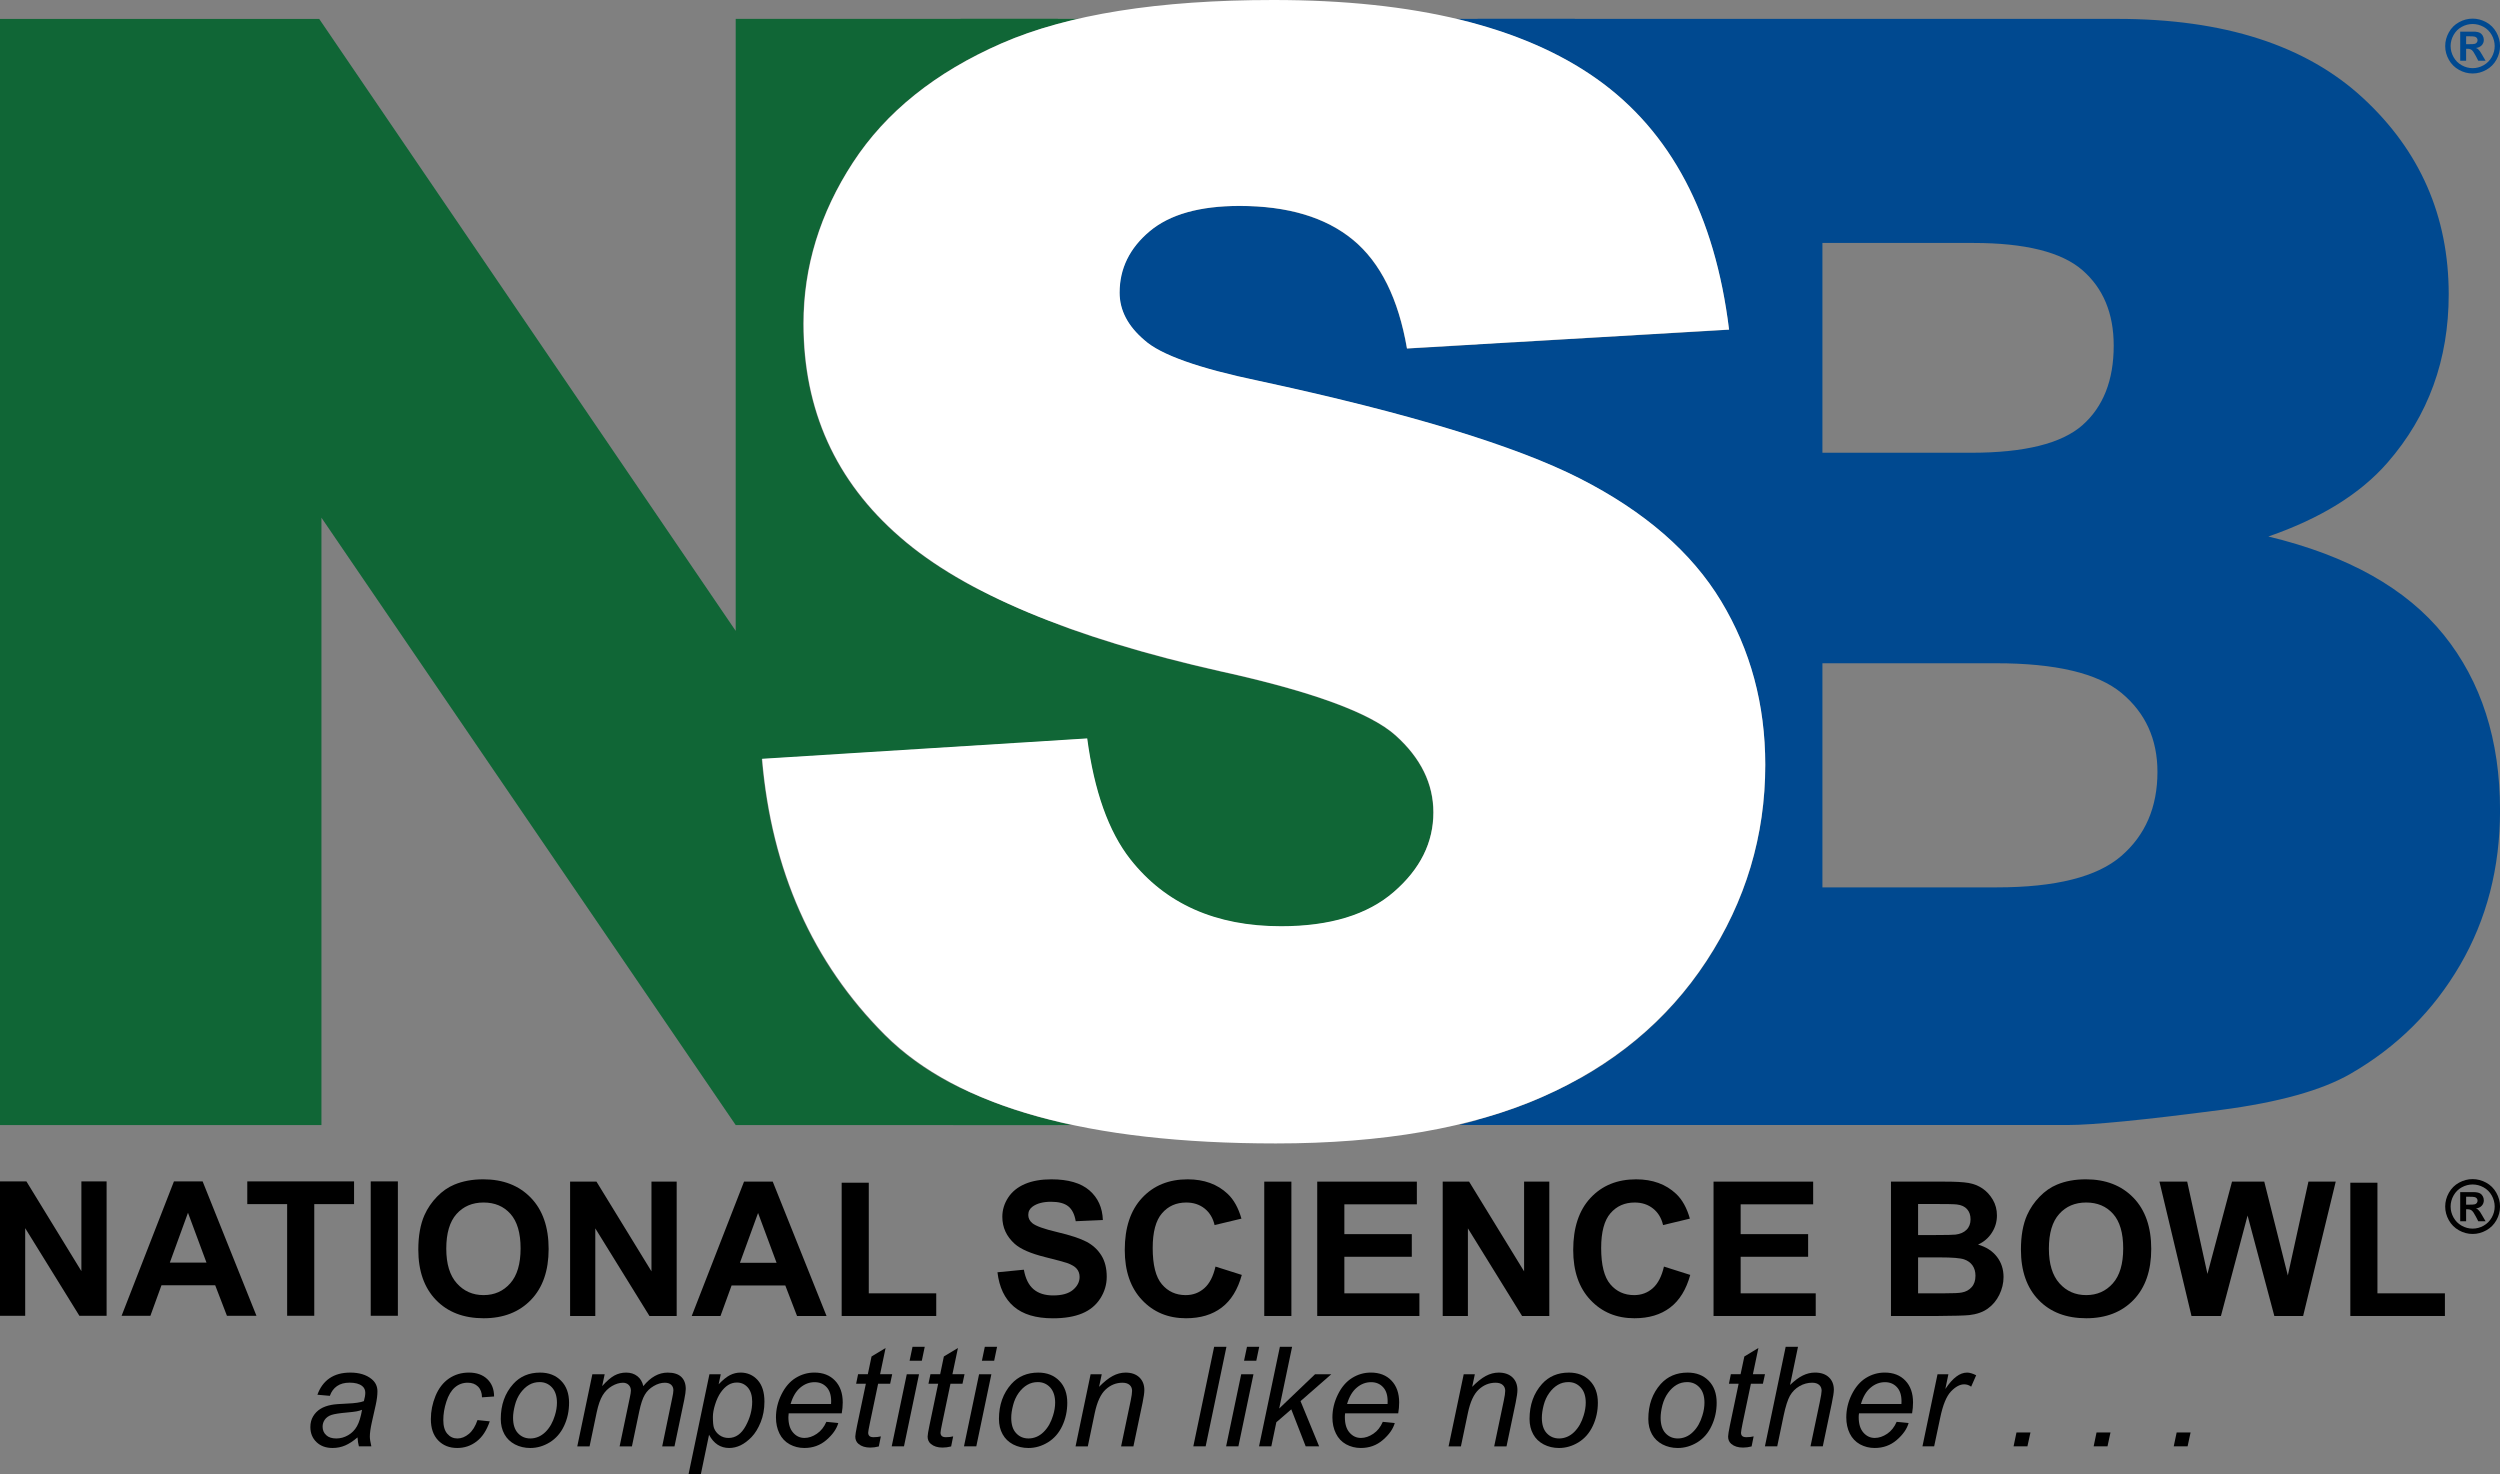 <?xml version="1.0" encoding="utf-8"?>
<!-- Generator: Adobe Illustrator 16.0.0, SVG Export Plug-In . SVG Version: 6.00 Build 0)  -->
<!DOCTYPE svg PUBLIC "-//W3C//DTD SVG 1.1//EN" "http://www.w3.org/Graphics/SVG/1.1/DTD/svg11.dtd">
<svg version="1.1" xmlns="http://www.w3.org/2000/svg" xmlns:xlink="http://www.w3.org/1999/xlink" x="0px" y="0px"
	 width="233.578px" height="137.717px" viewBox="0 0 233.578 137.717" enable-background="new 0 0 233.578 137.717"
	 xml:space="preserve">
<rect x="0" y="0" width="233.578" height="137.717" fill="#808080" stroke="none"/>
<g id="guides">
</g>
<g id="nsb_logo">
	<g>
		<g>
			<path d="M39.083,116.754c0-1.279,0.192-2.354,0.573-3.221c0.287-0.639,0.677-1.213,1.171-1.721
				c0.492-0.51,1.034-0.887,1.621-1.131c0.782-0.33,1.685-0.496,2.705-0.496c1.852,0,3.332,0.574,4.442,1.721
				c1.109,1.148,1.664,2.744,1.664,4.787c0,2.027-0.549,3.613-1.653,4.758c-1.101,1.141-2.574,1.715-4.417,1.715
				c-1.867,0-3.351-0.566-4.454-1.707C39.635,120.321,39.083,118.752,39.083,116.754 M41.696,116.667
				c0,1.422,0.329,2.502,0.984,3.232c0.656,0.736,1.49,1.104,2.5,1.104c1.011,0,1.84-0.365,2.487-1.094
				c0.65-0.727,0.973-1.82,0.973-3.273c0-1.438-0.317-2.514-0.947-3.223c-0.629-0.707-1.467-1.061-2.513-1.061
				s-1.887,0.359-2.527,1.074C42.015,114.143,41.696,115.225,41.696,116.667"/>
			<polygon points="53.265,122.954 53.265,110.401 55.73,110.401 60.867,118.784 60.867,110.401 63.223,110.401 63.223,122.954 
				60.679,122.954 55.619,114.768 55.619,122.954 			"/>
			<path d="M77.224,122.954h-2.756l-1.097-2.852h-5.018l-1.037,2.852h-2.688l4.888-12.555h2.681L77.224,122.954z M72.557,117.987
				l-1.73-4.658l-1.695,4.658H72.557z"/>
			<polygon points="78.638,122.954 78.638,110.502 81.171,110.502 81.171,120.838 87.474,120.838 87.474,122.954 			"/>
			<path d="M93.194,118.87l2.467-0.24c0.147,0.828,0.45,1.438,0.903,1.824c0.454,0.387,1.065,0.58,1.836,0.58
				c0.817,0,1.432-0.17,1.846-0.516c0.412-0.348,0.622-0.752,0.622-1.213c0-0.295-0.088-0.549-0.262-0.758
				c-0.173-0.209-0.478-0.389-0.911-0.545c-0.298-0.1-0.974-0.283-2.029-0.545c-1.361-0.338-2.313-0.752-2.862-1.244
				c-0.769-0.691-1.156-1.531-1.156-2.523c0-0.643,0.183-1.24,0.544-1.795c0.364-0.557,0.886-0.98,1.568-1.273
				c0.681-0.291,1.505-0.436,2.471-0.436c1.575,0,2.76,0.346,3.557,1.035c0.796,0.691,1.214,1.613,1.253,2.768l-2.536,0.111
				c-0.107-0.645-0.34-1.109-0.696-1.393c-0.357-0.283-0.893-0.424-1.606-0.424c-0.737,0-1.312,0.15-1.73,0.453
				c-0.268,0.195-0.401,0.455-0.401,0.781c0,0.295,0.125,0.551,0.376,0.762c0.321,0.268,1.095,0.549,2.329,0.838
				c1.233,0.291,2.145,0.592,2.736,0.902c0.592,0.313,1.052,0.738,1.388,1.277c0.336,0.539,0.502,1.207,0.502,1.998
				c0,0.721-0.201,1.395-0.6,2.023c-0.401,0.627-0.965,1.094-1.696,1.398c-0.729,0.305-1.641,0.457-2.731,0.457
				c-1.588,0-2.806-0.365-3.658-1.1C93.869,121.344,93.359,120.274,93.194,118.87"/>
			<path d="M113.564,118.338l2.459,0.779c-0.377,1.369-1.004,2.387-1.881,3.051c-0.877,0.668-1.988,0.998-3.334,0.998
				c-1.668,0-3.035-0.566-4.109-1.707c-1.072-1.139-1.611-2.697-1.611-4.67c0-2.092,0.539-3.713,1.619-4.869
				c1.078-1.158,2.498-1.734,4.256-1.734c1.535,0,2.783,0.453,3.742,1.361c0.572,0.537,0.996,1.309,1.285,2.311l-2.51,0.602
				c-0.15-0.65-0.459-1.166-0.928-1.543c-0.473-0.377-1.043-0.564-1.719-0.564c-0.932,0-1.686,0.332-2.264,1.004
				c-0.58,0.666-0.871,1.748-0.871,3.244c0,1.588,0.285,2.717,0.859,3.391c0.568,0.674,1.311,1.012,2.223,1.012
				c0.676,0,1.254-0.215,1.74-0.645C113.008,119.93,113.354,119.256,113.564,118.338"/>
			<rect x="118.121" y="110.401" width="2.535" height="12.553"/>
			<polygon points="123.07,122.954 123.07,110.401 132.379,110.401 132.379,112.522 125.605,112.522 125.605,115.307 
				131.906,115.307 131.906,117.422 125.605,117.422 125.605,120.838 132.617,120.838 132.617,122.954 			"/>
			<polygon points="134.793,122.954 134.793,110.401 137.26,110.401 142.398,118.784 142.398,110.401 144.754,110.401 
				144.754,122.954 142.209,122.954 137.148,114.768 137.148,122.954 			"/>
			<path d="M155.465,118.338l2.457,0.779c-0.377,1.369-1.004,2.387-1.881,3.051c-0.877,0.668-1.986,0.998-3.334,0.998
				c-1.666,0-3.037-0.566-4.109-1.707c-1.076-1.139-1.611-2.697-1.611-4.67c0-2.092,0.539-3.713,1.619-4.869
				c1.08-1.158,2.496-1.734,4.258-1.734c1.535,0,2.781,0.453,3.742,1.361c0.568,0.537,0.998,1.309,1.281,2.311l-2.506,0.602
				c-0.148-0.65-0.459-1.166-0.932-1.543c-0.471-0.377-1.043-0.564-1.717-0.564c-0.93,0-1.686,0.332-2.266,1.004
				c-0.576,0.666-0.867,1.748-0.867,3.244c0,1.588,0.283,2.717,0.855,3.391c0.57,0.674,1.313,1.012,2.227,1.012
				c0.674,0,1.256-0.215,1.74-0.645C154.904,119.93,155.254,119.256,155.465,118.338"/>
			<polygon points="160.098,122.954 160.098,110.401 169.406,110.401 169.406,112.522 162.631,112.522 162.631,115.307 
				168.936,115.307 168.936,117.422 162.631,117.422 162.631,120.838 169.645,120.838 169.645,122.954 			"/>
			<path d="M176.674,110.401h5.02c0.994,0,1.734,0.039,2.225,0.123c0.484,0.084,0.924,0.256,1.309,0.518s0.705,0.613,0.963,1.049
				c0.256,0.438,0.385,0.926,0.385,1.469c0,0.588-0.158,1.127-0.477,1.617c-0.314,0.492-0.746,0.861-1.289,1.107
				c0.766,0.223,1.354,0.602,1.766,1.139c0.412,0.535,0.617,1.168,0.617,1.891c0,0.572-0.135,1.127-0.398,1.668
				c-0.266,0.537-0.629,0.969-1.09,1.293c-0.455,0.318-1.023,0.52-1.697,0.594c-0.424,0.047-1.443,0.076-3.059,0.086h-4.273V110.401
				z M179.209,112.489v2.902h1.662c0.988,0,1.602-0.014,1.842-0.041c0.434-0.055,0.773-0.201,1.021-0.449
				c0.25-0.248,0.377-0.576,0.377-0.98c0-0.389-0.109-0.705-0.326-0.947c-0.213-0.242-0.531-0.391-0.953-0.439
				c-0.25-0.031-0.973-0.045-2.166-0.045H179.209z M179.209,117.481v3.357h2.348c0.914,0,1.492-0.025,1.736-0.078
				c0.377-0.066,0.686-0.234,0.92-0.5c0.24-0.266,0.357-0.621,0.357-1.066c0-0.377-0.092-0.697-0.273-0.959
				c-0.184-0.262-0.447-0.455-0.793-0.572c-0.346-0.119-1.096-0.182-2.248-0.182H179.209z"/>
			<path d="M188.818,116.754c0-1.279,0.189-2.354,0.572-3.221c0.287-0.639,0.676-1.213,1.17-1.721
				c0.494-0.51,1.033-0.887,1.623-1.131c0.781-0.33,1.682-0.496,2.705-0.496c1.848,0,3.33,0.574,4.441,1.721
				c1.109,1.148,1.664,2.744,1.664,4.787c0,2.027-0.551,3.613-1.652,4.758c-1.102,1.141-2.576,1.715-4.418,1.715
				c-1.867,0-3.352-0.566-4.453-1.707C189.369,120.321,188.818,118.752,188.818,116.754 M191.43,116.667
				c0,1.422,0.33,2.502,0.984,3.232c0.654,0.736,1.488,1.104,2.5,1.104s1.84-0.365,2.488-1.094c0.648-0.727,0.971-1.82,0.971-3.273
				c0-1.438-0.314-2.514-0.945-3.223c-0.633-0.707-1.467-1.061-2.514-1.061c-1.045,0-1.887,0.359-2.523,1.074
				C191.748,114.143,191.43,115.225,191.43,116.667"/>
			<polygon points="204.754,122.954 201.758,110.401 204.352,110.401 206.244,119.024 208.539,110.401 211.553,110.401 
				213.754,119.168 215.68,110.401 218.23,110.401 215.184,122.954 212.494,122.954 209.994,113.569 207.504,122.954 			"/>
			<polygon points="219.594,122.954 219.594,110.502 222.127,110.502 222.127,120.838 228.43,120.838 228.43,122.954 			"/>
			<polygon points="0,122.934 0,110.379 2.467,110.379 7.604,118.764 7.604,110.379 9.96,110.379 9.96,122.934 7.416,122.934 
				2.354,114.749 2.354,122.934 			"/>
			<path d="M23.96,122.934h-2.758l-1.096-2.852h-5.018l-1.036,2.852h-2.69l4.89-12.555h2.68L23.96,122.934z M19.292,117.967
				l-1.729-4.658l-1.695,4.658H19.292z"/>
			<polygon points="26.828,122.934 26.828,112.502 23.104,112.502 23.104,110.379 33.08,110.379 33.08,112.502 29.362,112.502 
				29.362,122.934 			"/>
			<rect x="34.637" y="110.379" width="2.537" height="12.555"/>
			<g>
				<path d="M231.019,110.166c0.439,0,0.861,0.11,1.265,0.33c0.403,0.219,0.722,0.535,0.952,0.945s0.346,0.839,0.346,1.287
					c0,0.447-0.113,0.872-0.339,1.277c-0.227,0.404-0.542,0.721-0.947,0.947c-0.405,0.226-0.83,0.339-1.276,0.339
					s-0.871-0.113-1.276-0.339c-0.405-0.227-0.721-0.543-0.947-0.947c-0.226-0.405-0.339-0.83-0.339-1.277
					c0-0.448,0.115-0.877,0.346-1.287s0.549-0.727,0.952-0.945C230.157,110.276,230.579,110.166,231.019,110.166z M231.022,110.667
					c-0.354,0-0.691,0.088-1.015,0.264c-0.323,0.177-0.578,0.43-0.765,0.76c-0.186,0.33-0.279,0.676-0.279,1.037
					c0,0.359,0.092,0.702,0.273,1.027c0.182,0.326,0.435,0.58,0.761,0.764c0.325,0.183,0.667,0.273,1.024,0.273
					c0.359,0,0.7-0.091,1.025-0.273c0.324-0.184,0.578-0.438,0.761-0.764c0.183-0.325,0.274-0.668,0.274-1.027
					c0-0.361-0.094-0.707-0.279-1.037s-0.441-0.583-0.767-0.76C231.713,110.755,231.374,110.667,231.022,110.667z M229.86,114.101
					v-2.721h0.553c0.518,0,0.808,0.002,0.869,0.006c0.184,0.016,0.326,0.053,0.428,0.109s0.186,0.144,0.254,0.262
					c0.068,0.116,0.102,0.246,0.102,0.389c0,0.196-0.063,0.365-0.191,0.504c-0.129,0.139-0.309,0.227-0.541,0.26
					c0.082,0.031,0.146,0.064,0.191,0.102c0.044,0.037,0.105,0.106,0.184,0.209c0.02,0.027,0.087,0.137,0.201,0.332l0.32,0.549
					h-0.683l-0.228-0.442c-0.153-0.296-0.281-0.483-0.381-0.56c-0.102-0.078-0.228-0.116-0.382-0.116h-0.144v1.118H229.86z
					 M230.413,112.554h0.225c0.318,0,0.516-0.012,0.594-0.037c0.076-0.023,0.137-0.066,0.182-0.128s0.067-0.131,0.067-0.21
					c0-0.074-0.022-0.143-0.065-0.201c-0.043-0.061-0.105-0.102-0.186-0.128c-0.08-0.025-0.277-0.038-0.592-0.038h-0.225V112.554z"
					/>
			</g>
		</g>
		<g>
			<path d="M33.402,134.298c-0.396,0.34-0.781,0.593-1.149,0.752c-0.367,0.158-0.762,0.237-1.182,0.237
				c-0.621,0-1.122-0.184-1.501-0.548c-0.381-0.366-0.572-0.836-0.572-1.407c0-0.377,0.084-0.708,0.255-0.998
				c0.174-0.291,0.399-0.522,0.684-0.699c0.284-0.179,0.632-0.301,1.041-0.377c0.255-0.052,0.748-0.09,1.469-0.12
				c0.72-0.03,1.236-0.104,1.551-0.229c0.089-0.313,0.131-0.573,0.131-0.779c0-0.268-0.097-0.477-0.288-0.63
				c-0.27-0.214-0.658-0.316-1.17-0.316c-0.484,0-0.876,0.104-1.184,0.32c-0.308,0.215-0.532,0.518-0.668,0.911l-1.163-0.102
				c0.239-0.667,0.613-1.182,1.125-1.536c0.516-0.357,1.163-0.534,1.946-0.534c0.835,0,1.492,0.2,1.982,0.597
				c0.371,0.298,0.556,0.682,0.556,1.156c0,0.358-0.053,0.776-0.156,1.249l-0.376,1.677c-0.118,0.533-0.178,0.967-0.178,1.3
				c0,0.212,0.046,0.517,0.141,0.914h-1.163C33.473,134.917,33.426,134.636,33.402,134.298 M33.826,131.72
				c-0.163,0.063-0.333,0.112-0.518,0.146c-0.182,0.036-0.49,0.068-0.92,0.109c-0.666,0.058-1.14,0.133-1.416,0.223
				c-0.275,0.093-0.482,0.238-0.622,0.437c-0.139,0.199-0.209,0.418-0.209,0.661c0,0.321,0.111,0.585,0.335,0.791
				c0.22,0.21,0.538,0.311,0.946,0.311c0.382,0,0.75-0.1,1.097-0.3c0.351-0.202,0.63-0.48,0.832-0.842
				C33.556,132.897,33.709,132.385,33.826,131.72"/>
			<path d="M44.612,132.68l1.146,0.118c-0.287,0.843-0.696,1.471-1.229,1.876c-0.527,0.41-1.134,0.613-1.813,0.613
				c-0.73,0-1.323-0.236-1.778-0.711c-0.456-0.475-0.682-1.135-0.682-1.986c0-0.735,0.144-1.459,0.435-2.17
				c0.294-0.71,0.711-1.249,1.254-1.622c0.547-0.371,1.165-0.556,1.864-0.556c0.723,0,1.296,0.204,1.721,0.612
				c0.423,0.408,0.633,0.95,0.633,1.622l-1.13,0.078c-0.004-0.428-0.128-0.762-0.371-1.005c-0.244-0.242-0.564-0.361-0.962-0.361
				c-0.46,0-0.86,0.146-1.199,0.438c-0.338,0.292-0.604,0.735-0.796,1.329c-0.194,0.596-0.286,1.169-0.286,1.716
				c0,0.577,0.125,1.008,0.381,1.295c0.25,0.29,0.564,0.432,0.936,0.432c0.371,0,0.728-0.14,1.07-0.425
				C44.146,133.691,44.416,133.258,44.612,132.68"/>
			<path d="M46.788,132.577c0-1.315,0.385-2.403,1.163-3.269c0.636-0.709,1.474-1.065,2.51-1.065c0.814,0,1.466,0.255,1.964,0.763
				c0.498,0.505,0.744,1.191,0.744,2.057c0,0.772-0.153,1.495-0.467,2.16c-0.312,0.667-0.76,1.176-1.335,1.534
				c-0.578,0.354-1.184,0.531-1.825,0.531c-0.522,0-1-0.113-1.429-0.335c-0.431-0.228-0.758-0.543-0.984-0.952
				C46.902,133.59,46.788,133.114,46.788,132.577 M47.936,132.464c0,0.634,0.153,1.115,0.459,1.441
				c0.305,0.329,0.688,0.492,1.159,0.492c0.248,0,0.487-0.048,0.73-0.147c0.24-0.1,0.463-0.25,0.673-0.453
				c0.207-0.203,0.38-0.436,0.528-0.694c0.146-0.262,0.264-0.542,0.354-0.843c0.132-0.419,0.197-0.82,0.197-1.206
				c0-0.607-0.155-1.081-0.459-1.418c-0.308-0.337-0.695-0.505-1.16-0.505c-0.36,0-0.687,0.085-0.984,0.258
				c-0.292,0.171-0.56,0.423-0.802,0.752c-0.239,0.331-0.415,0.715-0.524,1.152C47.993,131.731,47.936,132.121,47.936,132.464"/>
			<path d="M53.936,135.135l1.408-6.738h1.152l-0.236,1.11c0.426-0.479,0.808-0.808,1.146-0.992c0.337-0.18,0.7-0.272,1.094-0.272
				c0.418,0,0.767,0.111,1.05,0.335c0.282,0.221,0.468,0.531,0.555,0.93c0.342-0.424,0.702-0.74,1.082-0.95
				c0.377-0.209,0.778-0.314,1.198-0.314c0.561,0,0.986,0.134,1.266,0.4c0.278,0.267,0.42,0.641,0.42,1.124
				c0,0.206-0.049,0.552-0.144,1.028l-0.909,4.34H61.87l0.923-4.456c0.08-0.36,0.123-0.623,0.123-0.78
				c0-0.219-0.07-0.392-0.209-0.52c-0.139-0.126-0.336-0.19-0.588-0.19c-0.345,0-0.695,0.103-1.046,0.311
				c-0.357,0.209-0.634,0.478-0.831,0.817c-0.2,0.335-0.369,0.852-0.516,1.55l-0.685,3.269h-1.15l0.952-4.549
				c0.067-0.312,0.103-0.53,0.103-0.66c0-0.222-0.072-0.4-0.208-0.534c-0.137-0.136-0.318-0.203-0.535-0.203
				c-0.328,0-0.67,0.103-1.027,0.311c-0.355,0.209-0.647,0.497-0.87,0.866c-0.225,0.372-0.41,0.899-0.555,1.585l-0.666,3.185H53.936
				z"/>
			<path d="M64.336,137.717l1.947-9.32h1.058l-0.197,0.938c0.396-0.411,0.747-0.695,1.057-0.854c0.313-0.158,0.64-0.239,0.988-0.239
				c0.641,0,1.176,0.232,1.601,0.702c0.419,0.466,0.632,1.136,0.632,2.008c0,0.702-0.116,1.343-0.349,1.921
				c-0.234,0.577-0.515,1.04-0.857,1.396c-0.339,0.348-0.681,0.604-1.027,0.771c-0.348,0.166-0.702,0.247-1.064,0.247
				c-0.808,0-1.437-0.41-1.879-1.233l-0.762,3.663H64.336z M66.606,132.381c0,0.504,0.036,0.852,0.106,1.047
				c0.105,0.275,0.281,0.497,0.521,0.666c0.241,0.171,0.52,0.256,0.835,0.256c0.665,0,1.197-0.373,1.601-1.117
				c0.407-0.743,0.609-1.5,0.609-2.273c0-0.572-0.139-1.012-0.408-1.323c-0.274-0.311-0.615-0.465-1.02-0.465
				c-0.292,0-0.562,0.075-0.813,0.23c-0.248,0.154-0.48,0.387-0.695,0.691c-0.214,0.308-0.389,0.682-0.528,1.128
				C66.673,131.665,66.606,132.05,66.606,132.381"/>
			<path d="M77.207,132.845l1.116,0.113c-0.161,0.556-0.53,1.081-1.108,1.58c-0.576,0.5-1.266,0.749-2.063,0.749
				c-0.5,0-0.958-0.117-1.375-0.344c-0.417-0.233-0.735-0.566-0.951-1.007c-0.218-0.439-0.327-0.943-0.327-1.504
				c0-0.736,0.169-1.452,0.51-2.143c0.342-0.692,0.781-1.205,1.322-1.542c0.545-0.336,1.128-0.506,1.759-0.506
				c0.803,0,1.446,0.249,1.925,0.749c0.481,0.5,0.723,1.182,0.723,2.044c0,0.33-0.032,0.668-0.092,1.015h-4.959
				c-0.017,0.132-0.026,0.249-0.026,0.354c0,0.633,0.146,1.115,0.438,1.444c0.287,0.333,0.642,0.501,1.062,0.501
				c0.392,0,0.78-0.131,1.158-0.39C76.697,133.704,76.995,133.333,77.207,132.845 M73.868,131.175h3.779
				c0.008-0.119,0.009-0.204,0.009-0.254c0-0.574-0.143-1.019-0.431-1.323c-0.289-0.307-0.658-0.46-1.112-0.46
				c-0.49,0-0.937,0.169-1.343,0.51C74.369,129.983,74.065,130.495,73.868,131.175"/>
			<path d="M82.298,134.203l-0.189,0.939c-0.277,0.072-0.542,0.107-0.801,0.107c-0.455,0-0.818-0.111-1.09-0.338
				c-0.203-0.167-0.307-0.4-0.307-0.69c0-0.148,0.059-0.488,0.166-1.021l0.822-3.917h-0.909l0.183-0.887h0.91l0.347-1.658
				l1.312-0.793l-0.513,2.451h1.13l-0.19,0.887h-1.123l-0.781,3.723c-0.099,0.477-0.148,0.758-0.148,0.853
				c0,0.136,0.042,0.241,0.12,0.313c0.078,0.071,0.207,0.107,0.381,0.107C81.874,134.279,82.097,134.254,82.298,134.203"/>
			<path d="M83.313,135.135l1.408-6.738h1.146l-1.407,6.738H83.313z M84.985,127.133l0.273-1.301H86.4l-0.273,1.301H84.985z"/>
			<path d="M89.055,134.203l-0.189,0.939c-0.276,0.072-0.543,0.107-0.798,0.107c-0.457,0-0.821-0.111-1.092-0.338
				c-0.203-0.167-0.307-0.4-0.307-0.69c0-0.148,0.058-0.488,0.167-1.021l0.818-3.917h-0.907l0.186-0.887h0.908l0.345-1.658
				l1.316-0.793l-0.516,2.451h1.131l-0.19,0.887h-1.123l-0.78,3.723c-0.101,0.477-0.149,0.758-0.149,0.853
				c0,0.136,0.04,0.241,0.12,0.313c0.078,0.071,0.206,0.107,0.383,0.107C88.628,134.279,88.859,134.254,89.055,134.203"/>
			<path d="M90.066,135.135l1.411-6.738h1.148l-1.408,6.738H90.066z M91.741,127.133l0.272-1.301h1.145l-0.271,1.301H91.741z"/>
			<path d="M93.333,132.577c0-1.315,0.388-2.403,1.161-3.269c0.639-0.709,1.476-1.065,2.514-1.065c0.812,0,1.464,0.255,1.961,0.763
				c0.498,0.505,0.748,1.191,0.748,2.057c0,0.772-0.155,1.495-0.468,2.16c-0.313,0.667-0.757,1.176-1.338,1.534
				c-0.577,0.354-1.185,0.531-1.823,0.531c-0.524,0-1.003-0.113-1.433-0.335c-0.43-0.228-0.757-0.543-0.981-0.952
				C93.445,133.59,93.333,133.114,93.333,132.577 M94.481,132.464c0,0.634,0.151,1.115,0.459,1.441
				c0.303,0.329,0.689,0.492,1.16,0.492c0.245,0,0.487-0.048,0.732-0.147c0.24-0.1,0.464-0.25,0.67-0.453
				c0.205-0.203,0.384-0.436,0.531-0.694c0.144-0.262,0.261-0.542,0.352-0.843c0.132-0.419,0.199-0.82,0.199-1.206
				c0-0.607-0.158-1.081-0.46-1.418c-0.309-0.337-0.698-0.505-1.162-0.505c-0.358,0-0.687,0.085-0.981,0.258
				c-0.297,0.171-0.565,0.423-0.805,0.752c-0.235,0.331-0.414,0.715-0.523,1.152C94.538,131.731,94.481,132.121,94.481,132.464"/>
			<path d="M100.491,135.135l1.406-6.738h1.04l-0.249,1.176c0.455-0.464,0.876-0.802,1.272-1.014
				c0.393-0.209,0.794-0.316,1.205-0.316c0.547,0,0.973,0.15,1.285,0.445c0.31,0.297,0.467,0.691,0.467,1.188
				c0,0.25-0.055,0.643-0.165,1.179l-0.856,4.081h-1.151l0.896-4.272c0.085-0.412,0.13-0.72,0.13-0.919
				c0-0.224-0.076-0.408-0.23-0.547c-0.156-0.138-0.376-0.208-0.669-0.208c-0.59,0-1.111,0.21-1.572,0.635
				c-0.458,0.424-0.793,1.147-1.013,2.178l-0.652,3.134H100.491z"/>
			<polygon points="111.493,135.135 113.439,125.833 114.588,125.833 112.645,135.135 			"/>
			<path d="M114.557,135.135l1.41-6.738h1.147l-1.409,6.738H114.557z M116.233,127.133l0.274-1.301h1.143l-0.273,1.301H116.233z"/>
			<polygon points="117.633,135.135 119.581,125.833 120.723,125.833 119.516,131.6 122.867,128.397 124.385,128.397 
				121.51,130.909 123.248,135.135 121.992,135.135 120.647,131.677 119.25,132.881 118.781,135.135 			"/>
			<path d="M129.195,132.845l1.12,0.113c-0.161,0.556-0.531,1.081-1.111,1.58c-0.577,0.5-1.263,0.749-2.063,0.749
				c-0.498,0-0.957-0.117-1.374-0.344c-0.418-0.233-0.733-0.566-0.948-1.007c-0.222-0.439-0.33-0.943-0.33-1.504
				c0-0.736,0.172-1.452,0.513-2.143c0.339-0.692,0.78-1.205,1.322-1.542c0.538-0.336,1.125-0.506,1.757-0.506
				c0.804,0,1.449,0.249,1.925,0.749c0.48,0.5,0.72,1.182,0.72,2.044c0,0.33-0.028,0.668-0.089,1.015h-4.961
				c-0.019,0.132-0.023,0.249-0.023,0.354c0,0.633,0.145,1.115,0.435,1.444c0.287,0.333,0.643,0.501,1.063,0.501
				c0.389,0,0.779-0.131,1.161-0.39C128.692,133.704,128.983,133.333,129.195,132.845 M125.859,131.175h3.783
				c0.005-0.119,0.007-0.204,0.007-0.254c0-0.574-0.144-1.019-0.434-1.323c-0.287-0.307-0.658-0.46-1.109-0.46
				c-0.491,0-0.94,0.169-1.341,0.51C126.361,129.983,126.058,130.495,125.859,131.175"/>
			<path d="M135.343,135.135l1.413-6.738h1.04l-0.248,1.176c0.452-0.464,0.876-0.802,1.27-1.014
				c0.393-0.209,0.796-0.316,1.205-0.316c0.546,0,0.975,0.15,1.286,0.445c0.31,0.297,0.465,0.691,0.465,1.188
				c0,0.25-0.056,0.643-0.165,1.179l-0.854,4.081h-1.151l0.896-4.272c0.089-0.412,0.133-0.72,0.133-0.919
				c0-0.224-0.076-0.408-0.232-0.547c-0.153-0.138-0.377-0.208-0.669-0.208c-0.591,0-1.112,0.21-1.572,0.635
				c-0.457,0.424-0.795,1.147-1.01,2.178l-0.656,3.134H135.343z"/>
			<path d="M142.907,132.577c0-1.315,0.388-2.403,1.162-3.269c0.638-0.709,1.477-1.065,2.513-1.065c0.811,0,1.466,0.255,1.962,0.763
				c0.495,0.505,0.746,1.191,0.746,2.057c0,0.772-0.157,1.495-0.471,2.16c-0.313,0.667-0.756,1.176-1.335,1.534
				c-0.578,0.354-1.187,0.531-1.824,0.531c-0.521,0-1.001-0.113-1.429-0.335c-0.433-0.228-0.762-0.543-0.983-0.952
				C143.021,133.59,142.907,133.114,142.907,132.577 M144.057,132.464c0,0.634,0.15,1.115,0.456,1.441
				c0.307,0.329,0.694,0.492,1.162,0.492c0.243,0,0.486-0.048,0.729-0.147c0.243-0.1,0.465-0.25,0.674-0.453
				c0.206-0.203,0.382-0.436,0.529-0.694c0.145-0.262,0.263-0.542,0.353-0.843c0.131-0.419,0.198-0.82,0.198-1.206
				c0-0.607-0.153-1.081-0.465-1.418c-0.307-0.337-0.691-0.505-1.155-0.505c-0.363,0-0.688,0.085-0.984,0.258
				c-0.295,0.171-0.563,0.423-0.801,0.752c-0.239,0.331-0.416,0.715-0.528,1.152S144.057,132.121,144.057,132.464"/>
			<path d="M154.004,132.577c0-1.315,0.387-2.403,1.16-3.269c0.642-0.709,1.478-1.065,2.513-1.065c0.815,0,1.471,0.255,1.968,0.763
				c0.496,0.505,0.745,1.191,0.745,2.057c0,0.772-0.16,1.495-0.475,2.16c-0.308,0.667-0.754,1.176-1.331,1.534
				c-0.582,0.354-1.189,0.531-1.826,0.531c-0.522,0-1-0.113-1.429-0.335c-0.431-0.228-0.758-0.543-0.985-0.952
				C154.119,133.59,154.004,133.114,154.004,132.577 M155.154,132.464c0,0.634,0.152,1.115,0.457,1.441
				c0.304,0.329,0.69,0.492,1.16,0.492c0.242,0,0.486-0.048,0.73-0.147c0.243-0.1,0.464-0.25,0.669-0.453
				c0.211-0.203,0.386-0.436,0.532-0.694c0.146-0.262,0.261-0.542,0.352-0.843c0.133-0.419,0.196-0.82,0.196-1.206
				c0-0.607-0.151-1.081-0.46-1.418c-0.305-0.337-0.691-0.505-1.157-0.505c-0.358,0-0.689,0.085-0.985,0.258
				c-0.291,0.171-0.563,0.423-0.799,0.752c-0.241,0.331-0.414,0.715-0.53,1.152C155.209,131.731,155.154,132.121,155.154,132.464"/>
			<path d="M163.844,134.203l-0.19,0.939c-0.275,0.072-0.542,0.107-0.797,0.107c-0.46,0-0.824-0.111-1.094-0.338
				c-0.203-0.167-0.304-0.4-0.304-0.69c0-0.148,0.054-0.488,0.163-1.021l0.82-3.917h-0.905l0.179-0.887h0.909l0.351-1.658
				l1.314-0.793l-0.515,2.451h1.13l-0.195,0.887h-1.12l-0.781,3.723c-0.096,0.477-0.143,0.758-0.143,0.853
				c0,0.136,0.036,0.241,0.113,0.313c0.083,0.071,0.206,0.107,0.385,0.107C163.418,134.279,163.647,134.254,163.844,134.203"/>
			<path d="M164.898,135.135l1.94-9.303h1.151l-0.743,3.569c0.428-0.411,0.824-0.71,1.196-0.889c0.366-0.18,0.746-0.271,1.134-0.271
				c0.557,0,0.991,0.149,1.3,0.442c0.311,0.293,0.463,0.682,0.463,1.164c0,0.235-0.068,0.673-0.201,1.309l-0.833,3.978h-1.149
				l0.857-4.081c0.125-0.591,0.183-0.963,0.183-1.115c0-0.221-0.071-0.403-0.228-0.542c-0.151-0.138-0.372-0.208-0.657-0.208
				c-0.414,0-0.812,0.108-1.187,0.325c-0.379,0.22-0.671,0.517-0.889,0.896c-0.21,0.377-0.406,0.991-0.584,1.832l-0.603,2.893
				H164.898z"/>
			<path d="M177.207,132.845l1.117,0.113c-0.161,0.556-0.528,1.081-1.107,1.58c-0.578,0.5-1.267,0.749-2.063,0.749
				c-0.5,0-0.961-0.117-1.376-0.344c-0.414-0.233-0.732-0.566-0.951-1.007c-0.217-0.439-0.326-0.943-0.326-1.504
				c0-0.736,0.167-1.452,0.508-2.143c0.344-0.692,0.783-1.205,1.322-1.542c0.545-0.336,1.129-0.506,1.761-0.506
				c0.802,0,1.446,0.249,1.925,0.749c0.481,0.5,0.72,1.182,0.72,2.044c0,0.33-0.029,0.668-0.087,1.015h-4.961
				c-0.021,0.132-0.029,0.249-0.029,0.354c0,0.633,0.148,1.115,0.438,1.444c0.29,0.333,0.643,0.501,1.062,0.501
				c0.393,0,0.78-0.131,1.165-0.39C176.699,133.704,176.995,133.333,177.207,132.845 M173.87,131.175h3.782
				c0.006-0.119,0.008-0.204,0.008-0.254c0-0.574-0.146-1.019-0.435-1.323c-0.286-0.307-0.658-0.46-1.106-0.46
				c-0.492,0-0.942,0.169-1.343,0.51C174.37,129.983,174.069,130.495,173.87,131.175"/>
			<path d="M179.617,135.135l1.408-6.738h1.015l-0.284,1.377c0.344-0.521,0.685-0.904,1.02-1.154
				c0.329-0.251,0.668-0.377,1.015-0.377c0.229,0,0.512,0.084,0.845,0.249l-0.468,1.066c-0.199-0.146-0.417-0.218-0.654-0.218
				c-0.402,0-0.816,0.227-1.24,0.673c-0.422,0.45-0.749,1.256-0.992,2.42l-0.572,2.702H179.617z"/>
			<polygon points="188.13,135.135 188.403,133.834 189.709,133.834 189.424,135.135 			"/>
			<polygon points="195.612,135.135 195.883,133.834 197.186,133.834 196.906,135.135 			"/>
			<polygon points="203.094,135.135 203.369,133.834 204.669,133.834 204.389,135.135 			"/>
		</g>
		<g>
			<g>
				<g>
					<path fill="#004990" d="M228.329,59.325c-3.503-4.347-8.966-7.413-16.393-9.199c4.889-1.693,8.603-3.994,11.138-6.909
						c3.808-4.372,5.712-9.613,5.712-15.721c0-7.285-2.667-13.395-8.003-18.332c-5.333-4.933-12.98-7.4-22.946-7.4h-59.785v0.51
						c4.329,1.212,8.04,2.909,11.124,5.094c6.935,4.911,11.058,12.723,12.372,23.439l-23.496,1.377v8.733
						c3.869,1.266,7.069,2.538,9.574,3.814c6.04,3.079,10.433,6.897,13.183,11.456c2.749,4.559,4.124,9.658,4.124,15.297
						c0,6.626-1.835,12.737-5.498,18.333c-3.667,5.592-8.791,9.833-15.37,12.724c-1.861,0.817-3.875,1.506-6.013,2.091v0.48h55.134
						c2.349,0,7.117-0.469,14.309-1.409c5.405-0.706,9.449-1.834,12.126-3.384c4.326-2.49,7.731-5.875,10.225-10.152
						c2.491-4.278,3.736-9.096,3.736-14.453C233.581,69.136,231.829,63.674,228.329,59.325 M170.271,22.7h14.101
						c4.84,0,8.235,0.848,10.188,2.539c1.947,1.692,2.926,4.045,2.926,7.051c0,3.243-0.979,5.721-2.926,7.438
						c-1.953,1.716-5.419,2.573-10.401,2.573h-13.888V22.7z M198.189,79.981c-2.256,1.953-6.136,2.927-11.631,2.927h-16.287V61.969
						h16.215c5.591,0,9.505,0.931,11.74,2.786c2.229,1.857,3.347,4.313,3.347,7.366C201.573,75.412,200.445,78.031,198.189,79.981"
						/>
					<path fill="#004990" d="M131.445,32.572c-0.799-4.652-2.48-8.039-5.041-10.153c-2.562-2.114-6.099-3.172-10.611-3.172
						c-3.711,0-6.508,0.789-8.388,2.362c-1.882,1.574-2.819,3.489-2.819,5.745c0,1.647,0.774,3.126,2.326,4.441
						c1.504,1.363,5.077,2.633,10.716,3.807c9.891,2.133,17.781,4.281,23.695,6.449V31.992L131.445,32.572z"/>
					<path fill="#106636" d="M105.573,80.297c3.289,4.186,7.99,6.276,14.098,6.276c4.561,0,8.072-1.069,10.541-3.208
						c2.467-2.14,3.7-4.618,3.7-7.438c0-2.678-1.174-5.077-3.522-7.191c-2.354-2.114-7.806-4.112-16.357-5.992
						c-9.326-2.095-16.861-4.656-22.625-7.669v14.581l10.147-0.638C102.212,73.953,103.55,77.715,105.573,80.297"/>
					<path fill="#106636" d="M82.661,96.726c-6.768-6.768-10.6-15.37-11.492-25.801l27.67-1.734V58.346
						c-6.317-2.357-11.249-5.072-14.767-8.15c-6.019-5.217-9.026-11.867-9.026-19.952c0-5.31,1.542-10.327,4.62-15.051
						c3.076-4.724,7.707-8.436,13.887-11.14c1.607-0.702,3.373-1.309,5.287-1.828v-0.46H68.737v57.179L29.822,1.766H0v103.351
						h30.033V48.371l38.704,56.746h30.102v-0.275C91.798,103.166,86.403,100.465,82.661,96.726"/>
				</g>
				<path fill="#004990" d="M140.092,104.044c-1.191,0.383-1.876,0.562-3.806,1.069h11.02l0.331-4.355
					c-1.454,0.822-2.418,1.256-4.326,2.105c-0.625,0.244-1.284,0.51-1.886,0.729"/>
				<path fill="#106636" d="M96.279,104.154c1.189,0.346,1.875,0.506,3.805,0.962H89.065l-0.333-3.918
					c1.455,0.738,2.42,1.129,4.326,1.894c0.627,0.219,1.287,0.457,1.887,0.655"/>
				<path fill="#106636" d="M96.958,2.725c1.189-0.345,1.875-0.506,3.805-0.962H89.745l-0.333,3.919
					c1.456-0.739,2.42-1.13,4.326-1.894c0.627-0.22,1.287-0.459,1.888-0.655"/>
				<path fill="#004990" d="M139.921,2.834c-1.188-0.383-1.876-0.563-3.806-1.07h11.02l0.334,4.357
					c-1.456-0.821-2.421-1.256-4.326-2.105c-0.628-0.243-1.288-0.51-1.888-0.729"/>
			</g>
			<path fill="#FFFFFF" d="M71.207,70.895l30.373-1.904c0.659,4.933,1.996,8.692,4.019,11.275c3.287,4.183,7.985,6.272,14.091,6.272
				c4.558,0,8.07-1.067,10.536-3.206c2.467-2.137,3.702-4.615,3.702-7.435c0-2.677-1.176-5.073-3.524-7.187
				c-2.351-2.114-7.802-4.111-16.352-5.991c-13.999-3.147-23.983-7.329-29.95-12.544c-6.014-5.214-9.019-11.861-9.019-19.943
				c0-5.308,1.537-10.324,4.616-15.047c3.077-4.721,7.703-8.43,13.883-11.134C99.758,1.349,108.227,0,118.987,0
				c13.201,0,23.269,2.456,30.195,7.365c6.93,4.907,11.054,12.718,12.368,23.43l-30.091,1.762c-0.8-4.65-2.478-8.034-5.037-10.148
				c-2.564-2.114-6.099-3.17-10.608-3.17c-3.71,0-6.507,0.787-8.386,2.36c-1.878,1.574-2.818,3.488-2.818,5.743
				c0,1.646,0.774,3.125,2.324,4.44c1.504,1.363,5.076,2.631,10.71,3.805c13.955,3.007,23.95,6.05,29.987,9.125
				c6.038,3.079,10.43,6.896,13.178,11.452c2.75,4.557,4.122,9.655,4.122,15.293c0,6.623-1.832,12.731-5.494,18.322
				c-3.666,5.592-8.786,9.83-15.365,12.72c-6.577,2.889-14.869,4.334-24.876,4.334c-17.572,0-29.738-3.381-36.504-10.147
				C75.929,89.922,72.099,81.324,71.207,70.895"/>
		</g>
		<g>
			<path fill="#004990" d="M231.019,1.741c0.439,0,0.861,0.11,1.265,0.33c0.403,0.22,0.722,0.535,0.952,0.945
				c0.23,0.411,0.346,0.839,0.346,1.288c0,0.446-0.113,0.872-0.339,1.276c-0.227,0.405-0.542,0.721-0.947,0.947
				c-0.405,0.226-0.83,0.339-1.276,0.339s-0.871-0.113-1.276-0.339c-0.405-0.227-0.721-0.542-0.947-0.947
				c-0.226-0.405-0.339-0.83-0.339-1.276c0-0.449,0.115-0.877,0.346-1.288c0.23-0.41,0.549-0.726,0.952-0.945
				C230.157,1.852,230.579,1.741,231.019,1.741z M231.022,2.243c-0.354,0-0.691,0.088-1.015,0.264s-0.578,0.43-0.765,0.76
				c-0.186,0.33-0.279,0.676-0.279,1.037c0,0.359,0.092,0.702,0.273,1.027s0.435,0.58,0.761,0.763
				c0.325,0.183,0.667,0.274,1.024,0.274c0.359,0,0.7-0.091,1.025-0.274c0.324-0.183,0.578-0.437,0.761-0.763
				s0.274-0.668,0.274-1.027c0-0.361-0.094-0.707-0.279-1.037s-0.441-0.583-0.767-0.76C231.713,2.331,231.374,2.243,231.022,2.243z
				 M229.86,5.676v-2.72h0.553c0.518,0,0.808,0.002,0.869,0.006c0.184,0.016,0.326,0.052,0.428,0.109
				c0.102,0.057,0.186,0.144,0.254,0.261c0.068,0.117,0.102,0.247,0.102,0.39c0,0.196-0.063,0.364-0.191,0.503
				c-0.129,0.139-0.309,0.226-0.541,0.26c0.082,0.031,0.146,0.064,0.191,0.102c0.044,0.037,0.105,0.106,0.184,0.209
				c0.02,0.026,0.087,0.137,0.201,0.331l0.32,0.549h-0.683l-0.228-0.442c-0.153-0.296-0.281-0.483-0.381-0.56
				c-0.102-0.078-0.228-0.116-0.382-0.116h-0.144v1.118H229.86z M230.413,4.13h0.225c0.318,0,0.516-0.012,0.594-0.037
				c0.076-0.024,0.137-0.067,0.182-0.128s0.067-0.131,0.067-0.209c0-0.075-0.022-0.143-0.065-0.202
				c-0.043-0.06-0.105-0.102-0.186-0.127c-0.08-0.025-0.277-0.039-0.592-0.039h-0.225V4.13z"/>
		</g>
	</g>
</g>
</svg>
